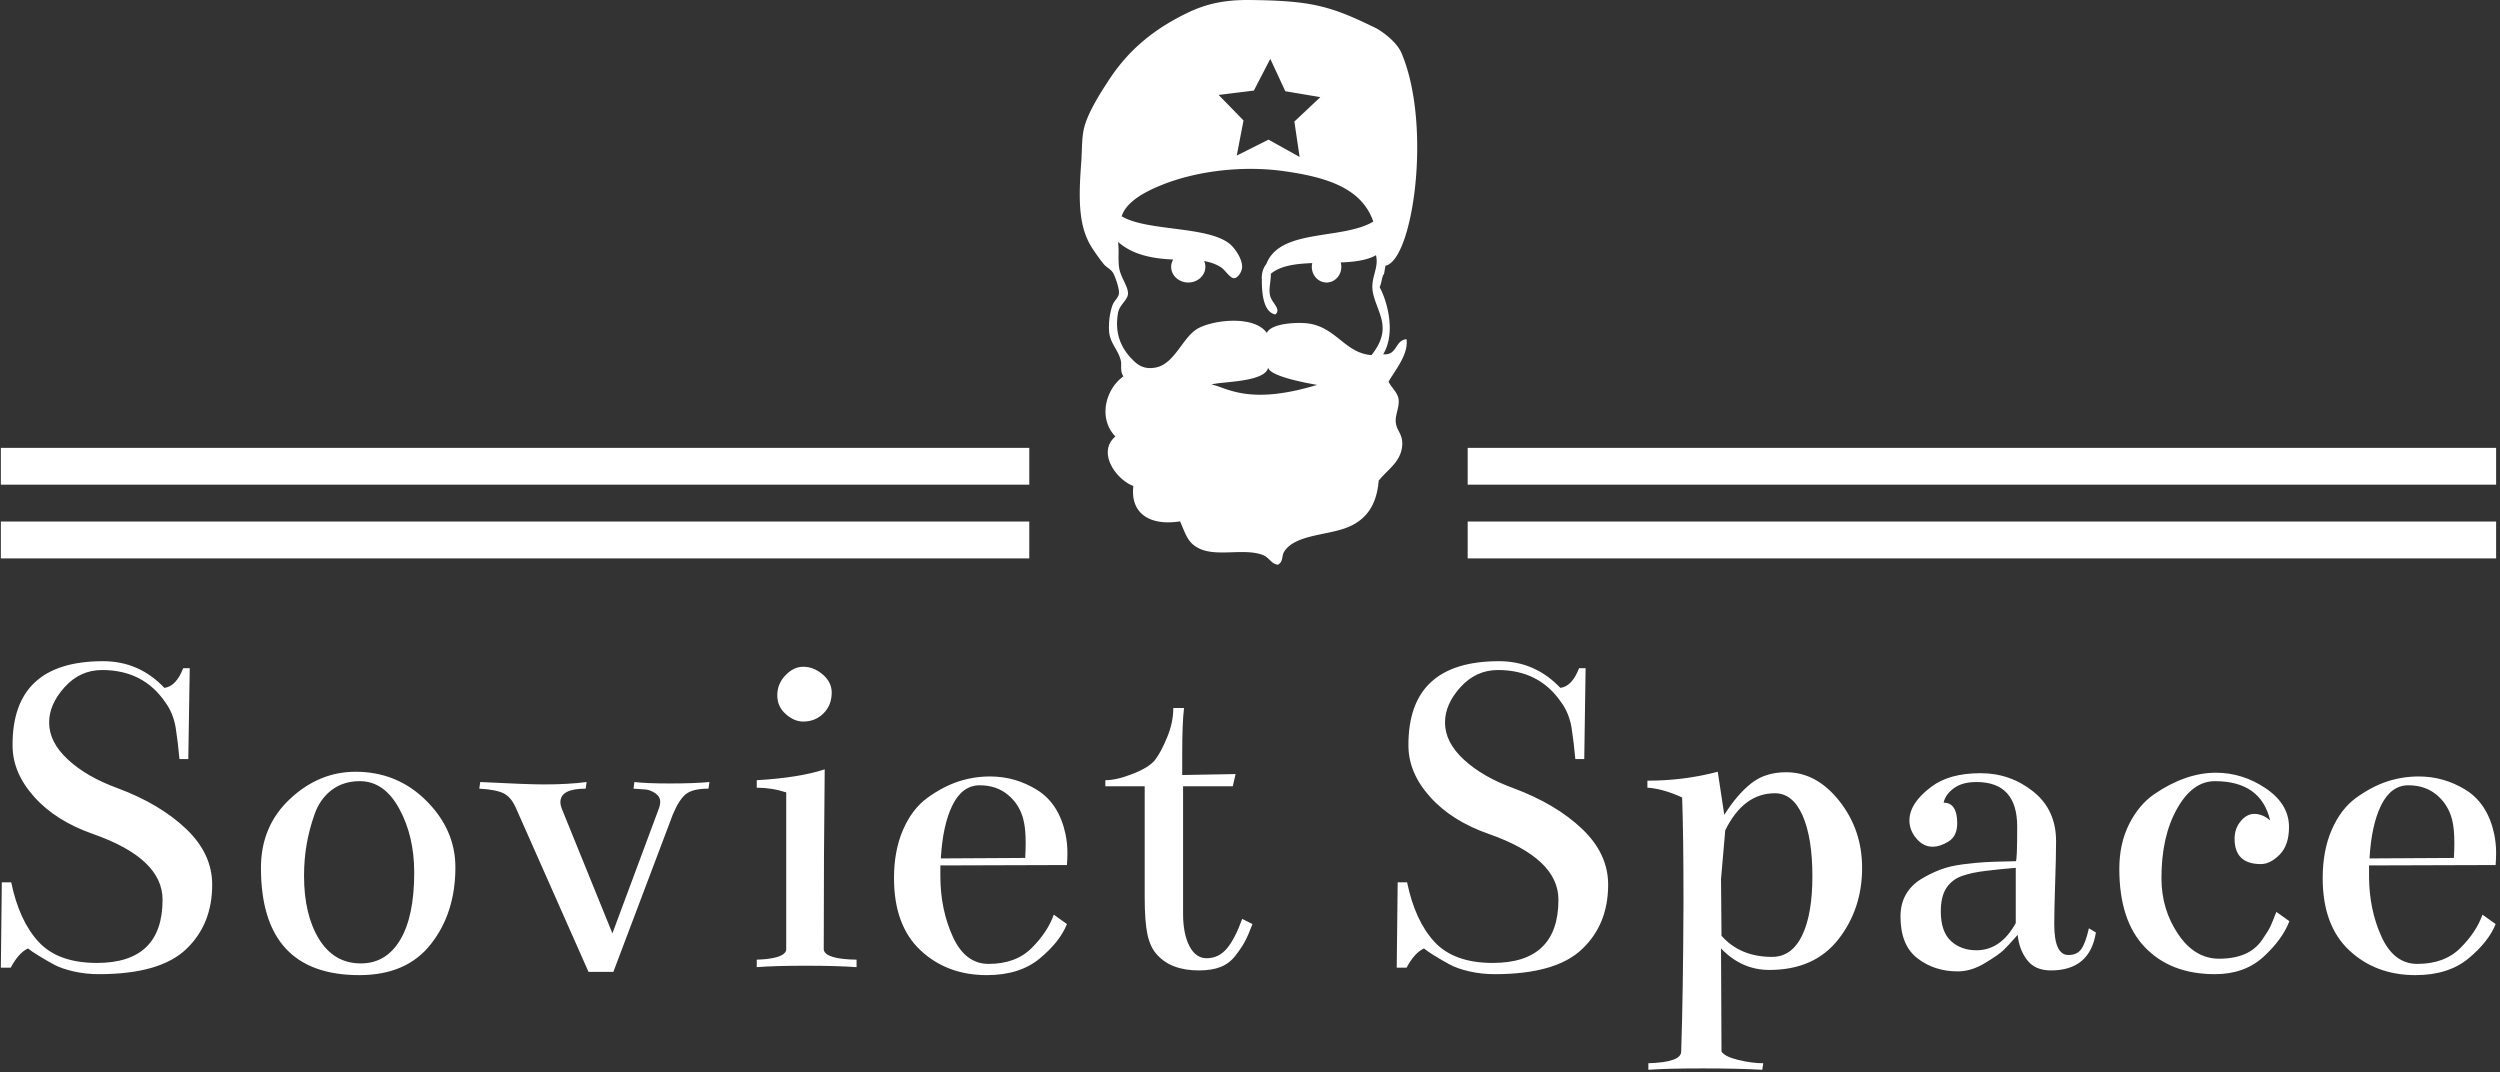 <svg xmlns="http://www.w3.org/2000/svg" version="1.1" xmlns:xlink="http://www.w3.org/1999/xlink" xmlns:svgjs="http://svgjs.dev/svgjs" width="2000" height="858" viewBox="0 0 2000 858"><rect x="0" y="0" width="2000" height="858" fill="#333333" stroke="none"/><g transform="matrix(1,0,0,1,-1.212,-1.087)"><svg viewBox="0 0 396 170" data-background-color="#f9f9f9" preserveAspectRatio="xMidYMid meet" height="858" width="2000" xmlns="http://www.w3.org/2000/svg" xmlns:xlink="http://www.w3.org/1999/xlink"><g id="tight-bounds" transform="matrix(1,0,0,1,0.24,0.215)"><svg viewBox="0 0 395.52 169.569" height="169.569" width="395.52"><g><svg viewBox="0 0 395.52 169.569" height="169.569" width="395.52"><g transform="matrix(1,0,0,1,0,104.801)"><svg viewBox="0 0 395.52 64.769" height="64.769" width="395.52"><g id="textblocktransform"><svg viewBox="0 0 395.52 64.769" height="64.769" width="395.52" id="textblock"><g><svg viewBox="0 0 395.52 64.769" height="64.769" width="395.52"><g transform="matrix(1,0,0,1,0,0)"><svg width="395.52" viewBox="4.05 -31.88 259.99 42.57" height="64.769" data-palette-color="#030303"><path d="M14.7-31.88L14.7-31.88Q18.46-31.88 21.09-29.1L21.09-29.1Q22.31-29.25 23.05-31.15L23.05-31.15 23.73-31.15 23.58-21.68Q23.58-21.68 22.66-21.68L22.66-21.68Q22.51-23.39 22.27-24.93 22.02-26.46 21.19-27.59L21.19-27.59Q18.9-30.96 14.6-30.96L14.6-30.96Q12.3-30.96 10.69-29.17 9.08-27.39 9.08-25.49L9.08-25.49Q9.08-23.44 11.04-21.63 12.99-19.82 16.21-18.65L16.21-18.65Q20.65-16.99 23.36-14.4 26.07-11.82 26.07-8.59L26.07-8.59Q26.07-4.44 23.34-1.86 20.61 0.73 14.26 0.73L14.26 0.73Q12.89 0.73 11.62 0.44 10.35 0.15 9.55-0.29 8.74-0.73 7.98-1.2 7.23-1.66 6.88-1.95L6.88-1.95Q5.91-1.51 5.08 0.05L5.08 0.05 4.05 0.05 4.15-8.84 5.13-8.84Q5.96-4.83 7.98-2.64 10.01-0.44 14.06-0.44L14.06-0.44Q20.9-0.44 20.9-7.03L20.9-7.03Q20.9-11.33 13.67-13.87L13.67-13.87Q9.77-15.23 7.52-17.75 5.27-20.26 5.27-23.1L5.27-23.1Q5.22-31.88 14.7-31.88ZM41.55-0.39L41.55-0.39Q44.19-0.39 45.65-2.83 47.12-5.27 47.12-9.86L47.12-9.86Q47.12-13.67 45.55-16.53 43.99-19.38 41.45-19.38L41.45-19.38Q39.74-19.38 38.52-18.46 37.3-17.53 36.74-15.94 36.18-14.36 35.91-12.79 35.64-11.23 35.64-9.52L35.64-9.52Q35.64-5.47 37.2-2.93 38.77-0.39 41.55-0.39ZM41.01-20.36L41.01-20.36Q45.36-20.36 48.39-17.33 51.41-14.31 51.41-10.4L51.41-10.4Q51.41-5.66 48.87-2.42 46.34 0.83 41.4 0.83L41.4 0.83Q31.15 0.83 31.15-10.35L31.15-10.35Q31.15-14.7 34.18-17.53 37.2-20.36 41.01-20.36ZM65.08-19.29L65.08-19.29 64.99-18.6Q62.35-18.6 62.35-17.19L62.35-17.19Q62.35-16.89 62.5-16.5L62.5-16.5 67.77-3.52 72.6-16.5Q72.75-16.89 72.75-17.24L72.75-17.24Q72.75-17.77 72.24-18.12 71.72-18.46 71.26-18.51 70.8-18.55 69.97-18.6L69.97-18.6 70.06-19.29Q71.33-19.14 73.73-19.14L73.73-19.14Q76.31-19.14 77.88-19.29L77.88-19.29 77.78-18.6Q76.12-18.6 75.41-18.02 74.7-17.43 74.07-15.92L74.07-15.92 67.87 0.49 65.28 0.49 57.71-16.6Q57.22-17.72 56.42-18.12 55.61-18.51 53.9-18.6L53.9-18.6 54-19.29Q58.88-19.04 60.64-19.04L60.64-19.04Q63.18-19.04 65.08-19.29ZM87.64-31.3L87.64-31.3Q88.76-31.3 89.69-30.49 90.62-29.69 90.62-28.61L90.62-28.61Q90.62-27.29 89.76-26.44 88.91-25.59 87.64-25.59L87.64-25.59Q86.71-25.59 85.83-26.37 84.95-27.15 84.95-28.32L84.95-28.32Q84.95-29.54 85.81-30.42 86.66-31.3 87.64-31.3ZM89.89-20.61L89.89-20.61Q89.79-12.16 89.79-1.81L89.79-1.81Q89.98-0.83 93.21-0.78L93.21-0.78 93.21 0Q91.2-0.15 87.88-0.15L87.88-0.15Q84.71-0.15 82.81 0L82.81 0 82.81-0.78Q85.73-0.88 85.88-1.81L85.88-1.81 85.88-18.21Q84.37-18.7 82.81-18.7L82.81-18.7 82.81-19.48Q87.2-19.73 89.89-20.61ZM101.99-11.33L101.99-11.33 110.78-11.38Q110.83-12.21 110.83-12.94L110.83-12.94Q110.83-14.45 110.59-15.38L110.59-15.38Q110.2-16.94 109-17.94 107.8-18.95 106.04-18.95L106.04-18.95Q104.24-18.95 103.21-16.89 102.19-14.84 101.99-11.33ZM115.13-10.64L101.94-10.6 101.94-9.52Q101.94-6.01 103.24-3.17 104.53-0.34 106.97-0.34L106.97-0.34Q109.8-0.34 111.46-2 113.12-3.66 113.76-5.47L113.76-5.47 115.13-4.49Q114.39-2.64 112.29-0.9 110.2 0.83 106.78 0.83L106.78 0.83Q102.63 0.83 99.87-1.76 97.11-4.35 97.11-9.28L97.11-9.28Q97.11-12.16 98.06-14.33 99.01-16.5 100.6-17.65 102.19-18.8 103.8-19.34 105.41-19.87 107.12-19.87L107.12-19.87Q109.76-19.87 112.03-18.46 114.3-17.04 114.98-13.87L114.98-13.87Q115.18-12.89 115.18-11.91L115.18-11.91Q115.18-11.38 115.13-10.64L115.13-10.64ZM132.7-20.12L132.41-18.85 127.23-18.85Q127.23-18.85 127.23-5.57L127.23-5.57Q127.23-3.47 127.89-2.2 128.55-0.93 129.68-0.93L129.68-0.93Q130.94-0.93 131.8-1.95 132.65-2.98 133.39-5.03L133.39-5.03 134.46-4.49Q134.02-3.32 133.68-2.69 133.34-2.05 132.7-1.22 132.07-0.39 131.14-0.02 130.21 0.34 128.89 0.34L128.89 0.34Q125.96 0.34 124.5-1.32L124.5-1.32Q123.82-2.05 123.52-3.39 123.23-4.74 123.23-7.32L123.23-7.32 123.23-18.85 119.13-18.85 119.13-19.48Q120.3-19.48 121.98-20.14 123.67-20.8 124.3-21.58L124.3-21.58Q124.94-22.41 125.57-23.95 126.21-25.49 126.21-27L126.21-27 127.33-27Q127.14-25.44 127.14-22.22L127.14-22.22Q127.14-21.88 127.14-21.14 127.14-20.41 127.14-20.02L127.14-20.02 132.7-20.12ZM160.14-31.88L160.14-31.88Q163.9-31.88 166.54-29.1L166.54-29.1Q167.76-29.25 168.49-31.15L168.49-31.15 169.17-31.15 169.03-21.68Q169.03-21.68 168.1-21.68L168.1-21.68Q167.95-23.39 167.71-24.93 167.46-26.46 166.63-27.59L166.63-27.59Q164.34-30.96 160.04-30.96L160.04-30.96Q157.75-30.96 156.13-29.17 154.52-27.39 154.52-25.49L154.52-25.49Q154.52-23.44 156.48-21.63 158.43-19.82 161.65-18.65L161.65-18.65Q166.1-16.99 168.81-14.4 171.52-11.82 171.52-8.59L171.52-8.59Q171.52-4.44 168.78-1.86 166.05 0.73 159.7 0.73L159.7 0.73Q158.33 0.73 157.06 0.44 155.79 0.15 154.99-0.29 154.18-0.73 153.42-1.2 152.67-1.66 152.33-1.95L152.33-1.95Q151.35-1.51 150.52 0.05L150.52 0.05 149.49 0.05 149.59-8.84 150.57-8.84Q151.4-4.83 153.42-2.64 155.45-0.44 159.5-0.44L159.5-0.44Q166.34-0.44 166.34-7.03L166.34-7.03Q166.34-11.33 159.11-13.87L159.11-13.87Q155.21-15.23 152.96-17.75 150.71-20.26 150.71-23.1L150.71-23.1Q150.67-31.88 160.14-31.88ZM183.72-14.26L183.72-14.26 183.28-9.18 183.33-3.27Q185.28-1.07 188.6-1.07L188.6-1.07Q190.65-1.07 191.73-3.3 192.8-5.52 192.8-9.47L192.8-9.47Q192.8-13.48 191.78-15.8 190.75-18.12 188.9-18.12L188.9-18.12Q185.62-18.12 183.72-14.26ZM175.61-18.7L175.61-19.43Q179.42-19.43 182.94-20.36L182.94-20.36 183.62-15.87Q184.94-17.97 186.41-19.14 187.87-20.31 190.07-20.31L190.07-20.31Q193.24-20.31 195.61-17.31 197.98-14.31 197.98-10.35L197.98-10.35Q197.98-6.05 195.49-2.88 193 0.29 188.31 0.29L188.31 0.29Q185.43 0.29 183.28-1.95L183.28-1.95 183.33 8.79Q183.67 9.33 185.09 9.67 186.5 10.01 187.68 10.01L187.68 10.01 187.58 10.69Q185.14 10.55 181.38 10.55 177.62 10.55 175.71 10.69L175.71 10.69 175.71 10.01Q179.13 9.91 179.13 8.79L179.13 8.79Q179.33 2.98 179.37-6.84L179.37-6.84Q179.37-13.67 179.23-17.68L179.23-17.68Q177.23-18.6 175.61-18.7L175.61-18.7ZM221.61-4.05L221.61-4.05 222.34-3.61Q221.71 0.34 217.65 0.34L217.65 0.34Q215.99 0.34 215.16-0.76 214.33-1.86 214.19-3.37L214.19-3.37Q213.21-2.25 212.7-1.76 212.18-1.27 210.77-0.42 209.35 0.44 207.94 0.44L207.94 0.44Q205.5 0.44 203.74-0.93 201.98-2.29 201.98-5.27L201.98-5.27Q201.98-6.59 202.54-7.57 203.1-8.54 204.1-9.16 205.1-9.77 206.13-10.16 207.16-10.55 208.52-10.72 209.89-10.89 210.79-10.94 211.7-10.99 212.79-11.01 213.89-11.04 213.99-11.04L213.99-11.04Q214.14-11.04 214.14-14.65L214.14-14.65Q214.14-19.29 209.89-19.29L209.89-19.29Q208.42-19.29 207.55-18.65 206.67-18.02 206.47-17.14L206.47-17.14Q207.89-17.14 207.89-14.99L207.89-14.99Q207.89-13.67 207.01-13.11 206.13-12.55 205.3-12.55L205.3-12.55Q204.37-12.55 203.64-13.4 202.91-14.26 202.91-15.28L202.91-15.28Q202.91-17.09 205.2-18.8L205.2-18.8Q207.06-20.21 210.33-20.21L210.33-20.21Q213.41-20.21 215.8-18.31 218.19-16.41 218.19-13.13L218.19-13.13Q218.19-11.52 218.09-8.64 218-5.76 218-4.49L218-4.49Q218-1.22 219.51-1.27L219.51-1.27Q220.39-1.27 220.83-1.9 221.27-2.54 221.61-4.05ZM213.99-4.59L213.99-4.59 213.99-10.35Q212.28-10.21 210.84-10.03 209.4-9.86 208.38-9.5 207.35-9.13 206.76-8.25 206.18-7.37 206.18-5.81L206.18-5.81Q206.18-3.71 207.23-2.73 208.28-1.76 209.89-1.76L209.89-1.76Q212.43-1.76 213.99-4.59ZM234.84-20.26L234.84-20.26Q237.62-20.26 240.04-18.63 242.46-16.99 242.46-14.6L242.46-14.6Q242.46-12.7 241.48-11.72 240.5-10.74 239.53-10.74L239.53-10.74Q236.79-10.74 236.79-13.38L236.79-13.38Q236.79-14.45 237.43-15.21 238.06-15.97 238.84-15.97L238.84-15.97Q239.72-15.97 240.5-15.28L240.5-15.28Q239.53-19.38 234.74-19.38L234.74-19.38Q232.4-19.38 230.79-16.5 229.17-13.62 229.17-9.28L229.17-9.28Q229.17-6.01 230.91-3.44 232.64-0.88 235.18-0.88L235.18-0.88Q236.74-0.88 237.87-1.37 238.99-1.86 239.67-2.86 240.36-3.86 240.55-4.3 240.75-4.74 241.14-5.76L241.14-5.76 242.5-4.79Q241.77-2.88 239.79-1.07 237.82 0.73 234.74 0.73L234.74 0.73Q230.15 0.73 227.47-2.05 224.78-4.83 224.78-10.25L224.78-10.25Q224.78-12.89 225.81-14.92 226.83-16.94 228.44-18.04 230.05-19.14 231.66-19.7 233.28-20.26 234.84-20.26ZM250.85-11.33L250.85-11.33 259.64-11.38Q259.69-12.21 259.69-12.94L259.69-12.94Q259.69-14.45 259.45-15.38L259.45-15.38Q259.05-16.94 257.86-17.94 256.66-18.95 254.9-18.95L254.9-18.95Q253.1-18.95 252.07-16.89 251.05-14.84 250.85-11.33ZM263.99-10.64L250.8-10.6 250.8-9.52Q250.8-6.01 252.1-3.17 253.39-0.34 255.83-0.34L255.83-0.34Q258.66-0.34 260.32-2 261.98-3.66 262.62-5.47L262.62-5.47 263.99-4.49Q263.25-2.64 261.15-0.9 259.05 0.83 255.64 0.83L255.64 0.83Q251.49 0.83 248.73-1.76 245.97-4.35 245.97-9.28L245.97-9.28Q245.97-12.16 246.92-14.33 247.87-16.5 249.46-17.65 251.05-18.8 252.66-19.34 254.27-19.87 255.98-19.87L255.98-19.87Q258.62-19.87 260.89-18.46 263.16-17.04 263.84-13.87L263.84-13.87Q264.04-12.89 264.04-11.91L264.04-11.91Q264.04-11.38 263.99-10.64L263.99-10.64Z" opacity="1" transform="matrix(1,0,0,1,0,0)" fill="#ffffff" class="wordmark-text-0" data-fill-palette-color="primary" id="text-0"></path></svg></g></svg></g></svg></g></svg></g><g transform="matrix(1,0,0,1,163.015,0)"><svg viewBox="0 0 69.49 89.51" height="89.51" width="69.49"><g><svg xmlns="http://www.w3.org/2000/svg" xmlns:xlink="http://www.w3.org/1999/xlink" version="1.1" x="8" y="0" viewBox="17.36 0.832 59.03 98.78" enable-background="new 0 0 100 100" xml:space="preserve" height="89.51" width="53.49" class="icon-icon-0" data-fill-palette-color="accent" id="icon-0"><path fill-rule="evenodd" clip-rule="evenodd" d="M74.522 60.168C72.448 60.344 72.949 63.056 70.434 62.798 72.522 59.453 71.437 54.097 69.806 51.042 70.201 50.399 70.141 49.311 70.591 48.723L70.834 47.313C75.665 46.334 78.999 22.834 73.665 10.167 72.627 7.703 69.332 5.834 69.332 5.834 61.202 1.834 57.929 0.956 47.165 0.834 42.705 0.784 39.481 1.492 36.167 3.095 30.376 5.896 26.029 9.47 22.649 14.54 20.938 17.107 19.024 20.196 18.248 22.738 17.661 24.656 17.795 26.852 17.619 29.235 17.162 35.409 17.081 40.199 19.348 43.928 19.849 44.753 20.928 46.283 21.548 47.022 22.127 47.711 22.899 47.94 23.277 48.723 23.614 49.422 24.279 51.256 24.22 52.126 24.17 52.867 23.383 53.448 23.12 54.137 22.628 55.423 22.388 57.24 22.491 58.777 22.632 60.868 24.062 61.95 24.535 63.881 24.743 64.732 24.351 65.737 25.006 66.666 21.978 68.77 20.458 73.892 23.591 77.184 20.324 79.974 23.746 84.738 26.736 85.845 26.171 90.671 29.636 92.862 34.91 92.033 35.961 94.433 36.262 95.858 38.368 96.827 41.472 98.255 46.152 96.681 49.371 97.911 50.53 98.352 50.85 99.505 52.043 99.612 53.026 99.037 52.62 98.094 53.143 97.292 54.987 94.465 60.16 94.491 63.676 93.271 67.375 91.987 69.3 89.282 69.65 84.917 71.198 82.96 73.379 81.752 73.737 79.039 74.027 76.826 72.783 76.266 72.637 74.708 72.506 73.351 73.371 71.947 73.107 70.533 72.898 69.409 71.754 68.478 71.378 67.595 72.602 65.474 74.878 62.819 74.522 60.168M47.819 16.673L50.691 11.122 53.318 16.792 59.445 17.825 54.902 22.096 55.817 28.285 50.384 25.255 44.823 28.047 46.006 21.903 41.653 17.439zM40.399 68.099C41.984 67.544 49.812 67.757 50.315 65.119 50.575 66.736 57.671 67.942 58.873 68.161 46.767 71.847 42.985 68.532 40.399 68.099M70.278 59.086C70.063 60.448 69.391 61.693 68.392 62.953 63.672 62.592 62.162 57.928 57.074 57.385 55.424 57.207 50.887 57.333 50.084 59.069 47.801 55.833 40.196 56.837 37.739 58.467 35.253 60.116 33.881 64.491 30.666 65.118 28.439 65.553 27.329 64.516 26.421 63.57 24.713 61.789 23.386 59.275 24.064 55.528 24.311 54.163 25.711 53.338 25.793 52.28 25.895 50.95 24.438 49.346 24.221 47.485 24.051 46.026 24.255 44.849 24.064 43.154 26.349 45.173 29.546 46.073 33.705 46.226 33.485 46.609 33.349 47.038 33.349 47.501 33.349 49.021 34.688 50.251 36.34 50.251 37.994 50.251 39.333 49.021 39.333 47.501 39.333 47.145 39.254 46.808 39.12 46.496 40.293 46.714 41.308 47.08 42.141 47.64 42.767 48.059 43.667 49.515 44.342 49.496 44.977 49.478 45.694 48.469 45.757 47.64 45.868 46.176 44.467 44.191 43.557 43.464 39.642 40.34 29.1 41.31 24.693 38.669 25.507 36.104 28.735 34.366 31.923 33.101 37.41 30.923 45.364 29.68 53.143 30.781 60.353 31.801 66.681 33.65 68.706 39.597 63.259 42.847 52.377 40.75 50 47.021 49.017 48.186 49.214 49.806 49.214 49.806 49.192 52.212 49.518 55.442 51.571 55.838 52.7 54.888 50.884 53.812 50.628 52.436 50.403 51.218 50.798 50.148 50.785 48.723 52.492 47.294 55.162 46.959 58.031 46.856A3 3 0 0 0 57.952 47.502C57.952 49.021 59.108 50.252 60.534 50.252 61.962 50.252 63.118 49.021 63.118 47.502A3 3 0 0 0 63.006 46.742C65.36 46.649 67.561 46.389 69.178 45.475 69.683 47.563 68.453 49.09 68.548 51.199 68.665 53.789 70.73 56.235 70.278 59.086" fill="#ffffff" data-fill-palette-color="accent"></path></svg></g></svg></g><g><rect width="163.015" height="5.841" y="82.669" x="232.505" fill="#ffffff" data-fill-palette-color="accent"></rect><rect width="163.015" height="5.841" y="82.669" x="0" fill="#ffffff" data-fill-palette-color="accent"></rect><rect width="163.015" height="5.841" y="70.988" x="232.505" fill="#ffffff" data-fill-palette-color="accent"></rect><rect width="163.015" height="5.841" y="70.988" x="0" fill="#ffffff" data-fill-palette-color="accent"></rect></g></svg></g><defs></defs></svg><rect width="395.52" height="169.569" fill="none" stroke="none" visibility="hidden"></rect></g></svg></g></svg>